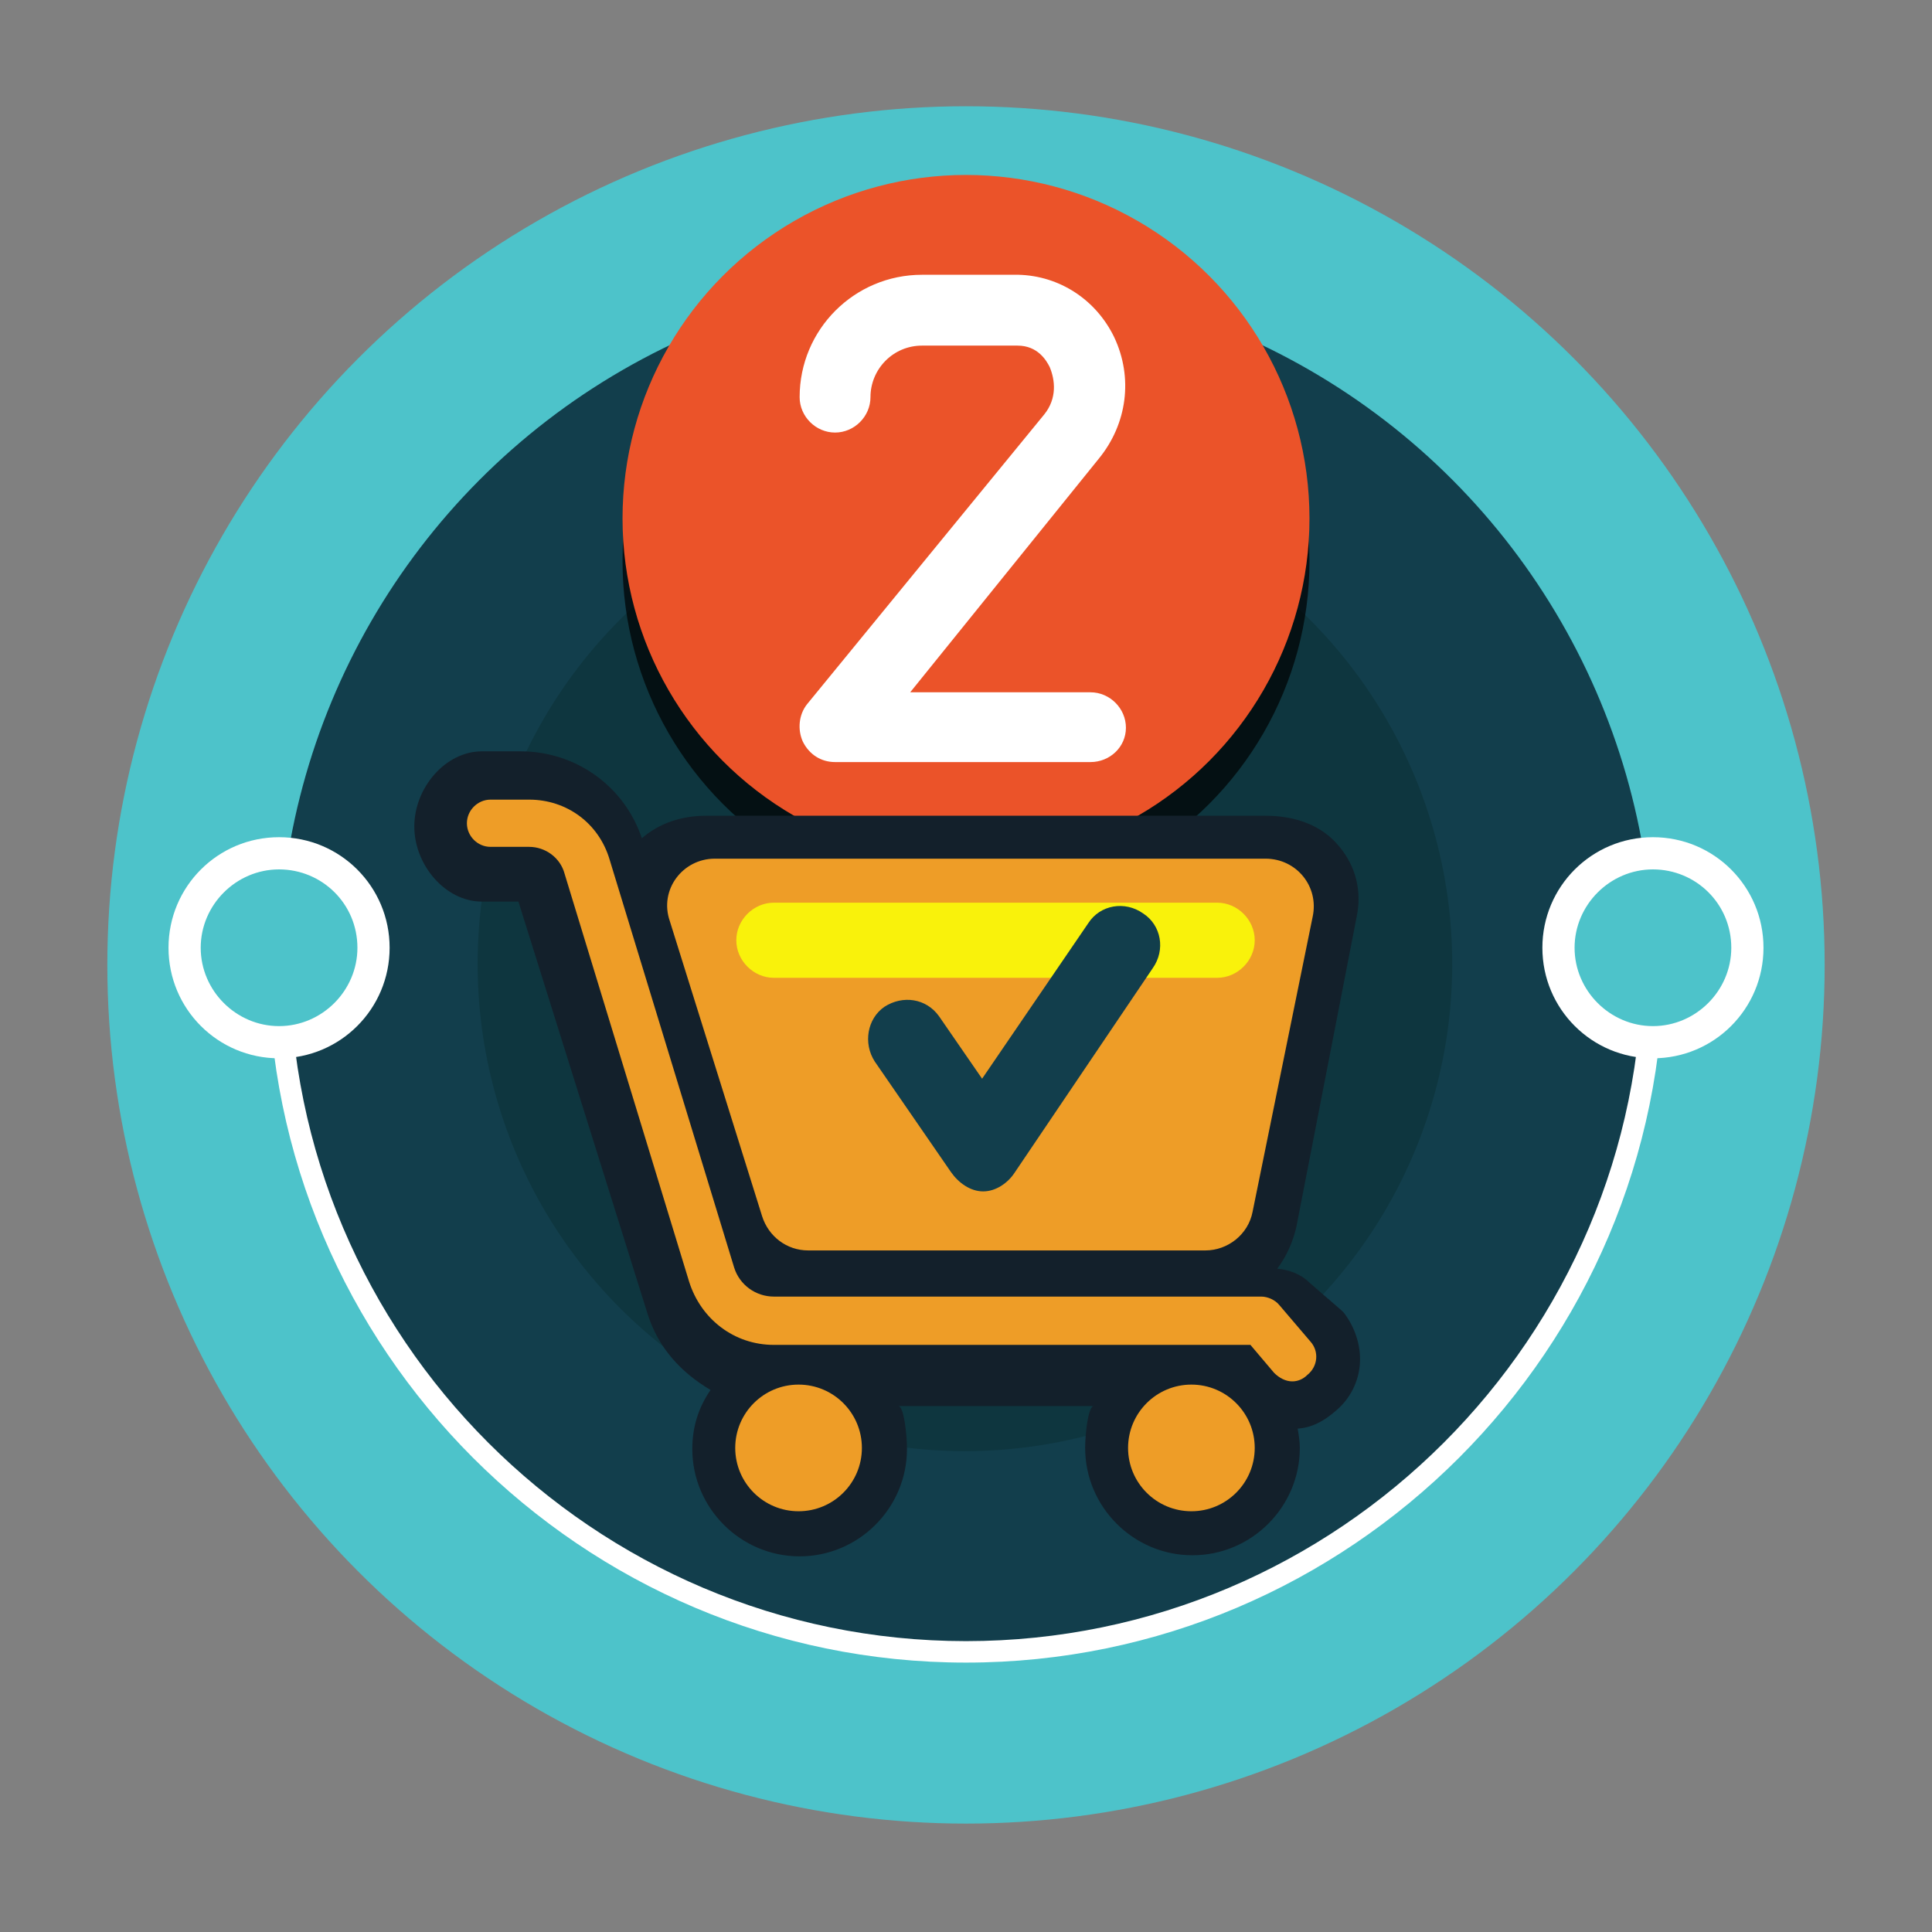 <svg id="Layer_1" xmlns="http://www.w3.org/2000/svg" viewBox="0 0 180 180"><rect x="0" y="0" width="180" height="180" fill="#808080" stroke="none"/><style>.st0{fill:#4DC3CA;} .st1{fill:#123E4C;} .st2{fill:#0E363F;} .st3{opacity:0.7;} .st4{fill:#FFFFFF;} .st5{fill:#EB5329;} .st6{fill:#13202B;} .st7{fill:#EE9D27;} .st8{fill-rule:evenodd;clip-rule:evenodd;fill:#EE9D27;} .st9{fill-rule:evenodd;clip-rule:evenodd;fill:#F9F20B;}</style><circle class="st0" cx="90" cy="89.9" r="80"/><circle class="st1" cx="90" cy="89.9" r="64"/><circle class="st2" cx="89.9" cy="89.8" r="45.4"/><circle cx="90" cy="52.3" r="32" class="st3"/><path class="st4" d="M90 154.9c-35.8 0-65-29.2-65-65 0-.6.4-1 1-1s1 .4 1 1c0 34.7 28.3 63 63 63s63-28.3 63-63c0-.6.4-1 1-1s1 .4 1 1c0 35.8-29.2 65-65 65z"/><circle class="st0" cx="26" cy="88.3" r="8.8"/><path class="st4" d="M26 98.6c-5.7 0-10.3-4.6-10.3-10.3S20.3 78 26 78s10.3 4.6 10.3 10.3S31.7 98.6 26 98.6zM26 81c-4 0-7.3 3.3-7.3 7.3s3.3 7.3 7.3 7.3 7.3-3.3 7.3-7.3c0-4.1-3.3-7.3-7.3-7.3z"/><circle class="st0" cx="154" cy="88.3" r="8.8"/><path class="st4" d="M154 98.6c-5.7 0-10.3-4.6-10.3-10.3S148.3 78 154 78s10.3 4.6 10.3 10.3-4.6 10.3-10.3 10.3zm0-17.6c-4 0-7.3 3.3-7.3 7.3s3.3 7.3 7.3 7.3 7.3-3.3 7.3-7.3c0-4.1-3.3-7.3-7.3-7.3z"/><g><circle class="st5" cx="90" cy="48.3" r="32"/></g><g><path class="st4" d="M101.6 71H77.8c-1.3 0-2.4-.7-3-1.9-.5-1.1-.4-2.5.4-3.5l22.1-27c1.2-1.5 1-3.2.5-4.4-.3-.6-1.1-2-3-2h-8.9c-2.7 0-4.8 2.2-4.8 4.8 0 1.8-1.5 3.3-3.3 3.3s-3.3-1.5-3.3-3.3c0-6.3 5.1-11.4 11.4-11.4h9c3.8.1 7.2 2.3 8.9 5.8 1.8 3.8 1.2 8.1-1.4 11.3L84.8 64.5h16.8c1.8 0 3.3 1.5 3.3 3.3s-1.5 3.2-3.3 3.2z"/></g><g><path class="st6" d="M125.2 122.3l-.2-.2-3-2.6c-.8-.8-1.9-1.2-3-1.3.9-1.2 1.5-2.6 1.8-4l5.6-28.8c.5-2.4-.1-4.7-1.6-6.5-1.6-2-4.1-2.9-6.9-2.9H65.8c-2.3 0-4.4.7-6 2.1-1.6-4.8-6.1-8.1-11.3-8.1h-3.6c-3.4 0-6.3 3.4-6.3 7s2.9 7 6.3 7h3.4l12 38.3c1 3.3 3.2 5.6 5.9 7.2-1.1 1.6-1.7 3.4-1.7 5.5 0 5.5 4.5 10 10 10s10-4.5 10-10c0-1.4-.3-4-.8-4h18.2c-.5 0-.8 2.5-.8 3.9 0 5.5 4.5 10 10 10s10-4.5 10-10c0-.6-.1-1.2-.2-1.8 1.6-.1 2.8-1 3.6-1.7 1.3-1.1 2.1-2.7 2.2-4.4.1-1.7-.5-3.4-1.5-4.7z"/><path class="st7" d="M120.4 128.7c-.6 0-1.2-.3-1.7-.8l-2.2-2.6H72.1c-3.7 0-6.8-2.4-7.9-5.9l-11.6-38c-.4-1.5-1.8-2.5-3.3-2.5h-3.6c-1.2 0-2.2-1-2.2-2.2s1-2.2 2.2-2.2h3.6c3.5 0 6.5 2.2 7.5 5.6l11.6 38c.5 1.6 2 2.7 3.7 2.7h45.4c.6 0 1.3.3 1.7.8l2.9 3.4c.8.9.7 2.3-.3 3.1-.4.4-.9.6-1.4.6z"/><path class="st8" d="M66.6 80h51.3c2.9 0 5 2.6 4.4 5.4l-5.6 27.5c-.4 2.1-2.3 3.6-4.4 3.6h-37c-2 0-3.7-1.3-4.3-3.2l-8.6-27.5c-1-2.9 1.2-5.8 4.2-5.8z"/><circle class="st8" cx="74.4" cy="134.9" r="5.9"/><path class="st9" d="M113.4 91.1H72.1c-1.9 0-3.5-1.6-3.5-3.5s1.6-3.5 3.5-3.5h41.3c1.9 0 3.5 1.6 3.5 3.5s-1.6 3.5-3.5 3.5z"/><circle class="st8" cx="111" cy="134.9" r="5.9"/><path class="st1" d="M91.6 111c-1.2 0-2.3-.8-3-1.8l-7.1-10.3c-1.1-1.7-.7-4 .9-5.1 1.7-1.1 3.9-.8 5.1.9l4 5.8 9.9-14.5c1.1-1.7 3.4-2.1 5.1-.9 1.7 1.1 2.1 3.4.9 5.1l-12.9 19.1c-.6.9-1.7 1.7-2.9 1.7z"/></g></svg>